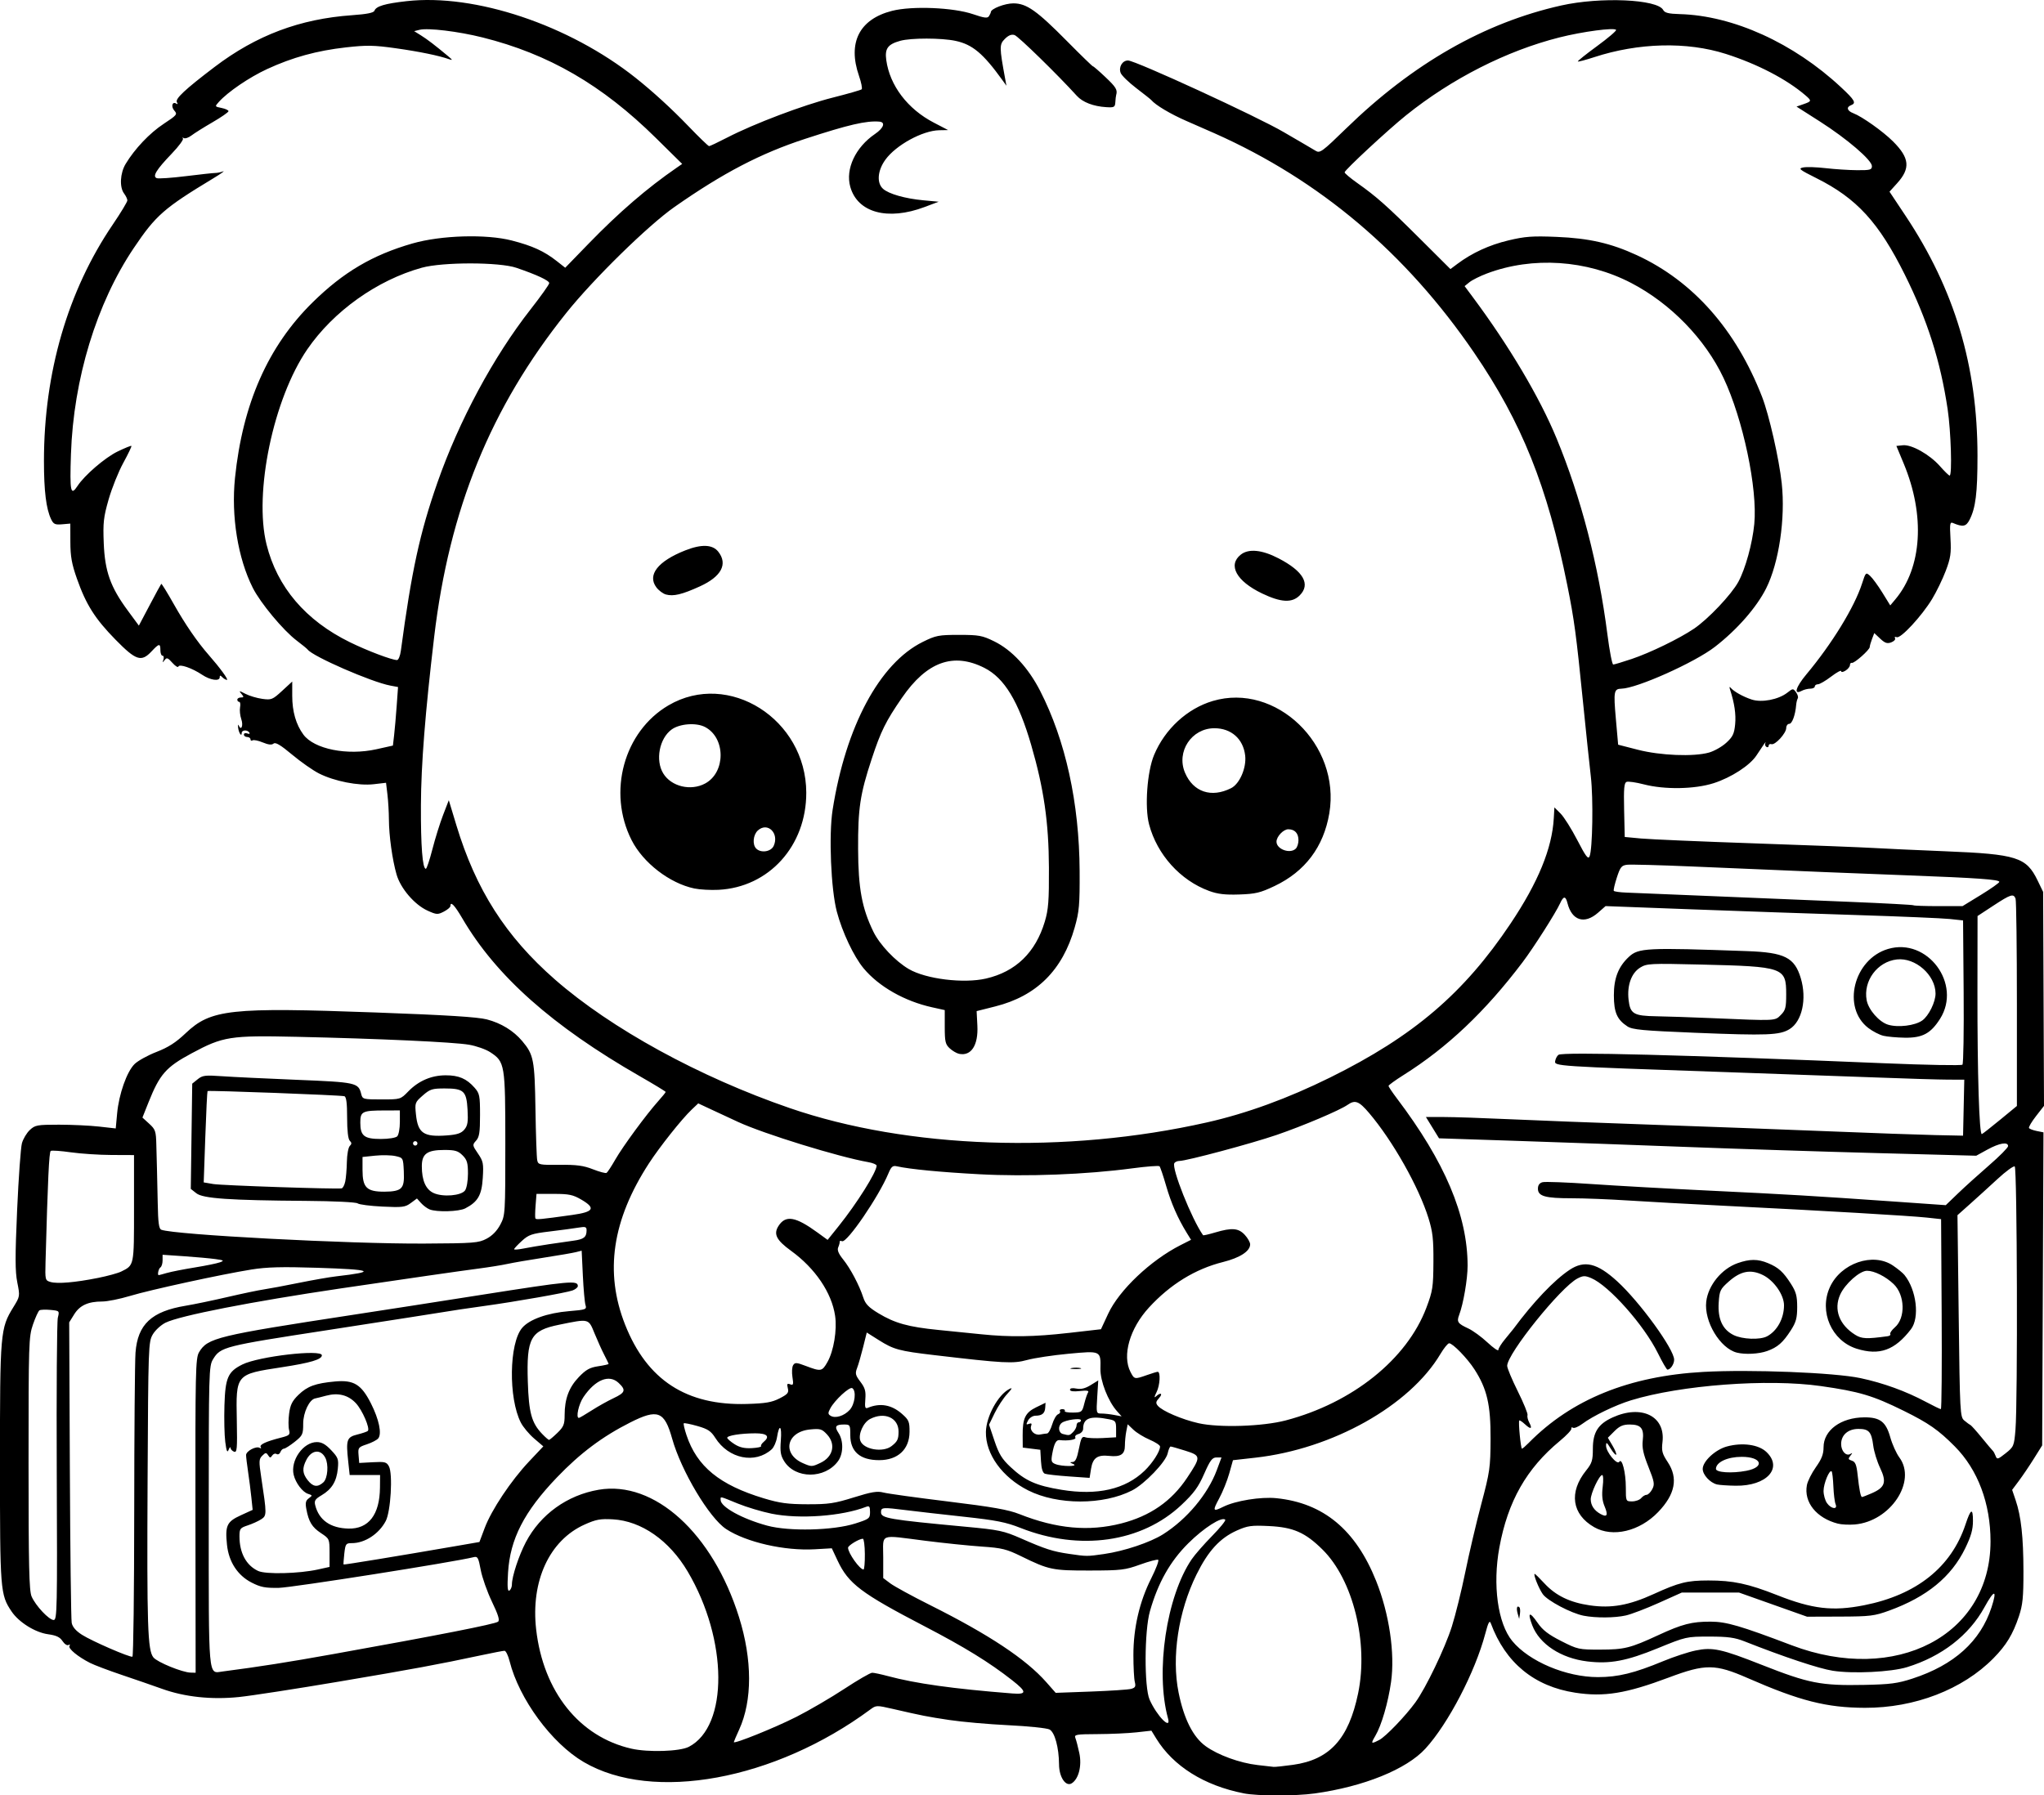 <?xml version="1.0" encoding="UTF-8" standalone="no"?>
<!-- Created with Inkscape (http://www.inkscape.org/) -->

<svg
   width="246.151mm"
   height="216.268mm"
   viewBox="0 0 246.151 216.268"
   version="1.1"
   id="svg1"
   xml:space="preserve"
   xmlns="http://www.w3.org/2000/svg"
   xmlns:svg="http://www.w3.org/2000/svg"><defs
     id="defs1" /><g
     id="layer1"
     transform="translate(69.97,-23.274)"><path
       style="fill:#000000"
       d="m 79.802,239.292 c -4.758,-0.933 -8.492,-3.275 -10.534,-6.606 l -0.577,-0.941 -1.796,0.2 c -0.988,0.11 -3.089,0.206 -4.669,0.213 -2.626,0.012 -2.857,0.053 -2.689,0.477 0.101,0.255 0.314,1.074 0.473,1.82 0.323,1.511 -0.077,3.101 -0.912,3.628 -0.717,0.452 -1.521,-0.733 -1.532,-2.26 -0.014,-2.046 -0.513,-3.883 -1.145,-4.222 -0.309,-0.165 -2.531,-0.396 -4.938,-0.513 -2.407,-0.117 -5.615,-0.4 -7.129,-0.629 -2.733,-0.414 -3.133,-0.492 -6.861,-1.349 -1.885,-0.433 -1.96,-0.431 -2.646,0.076 -11.526,8.521 -26.197,11.215 -34.519,6.338 -3.867,-2.266 -7.786,-7.598 -8.929,-12.15 -0.174,-0.691 -0.45,-1.255 -0.615,-1.253 -0.165,0.002 -1.43,0.245 -2.813,0.54 -5.249,1.12 -8.078,1.644 -17.143,3.176 -5.136,0.868 -10.543,1.702 -12.016,1.854 -3.308,0.339 -6.523,-0.002 -9.258,-0.984 -1.063,-0.382 -3.243,-1.135 -4.843,-1.674 -1.601,-0.539 -3.327,-1.192 -3.836,-1.45 -1.474,-0.748 -2.671,-1.74 -2.478,-2.053 0.104,-0.168 0.056,-0.213 -0.116,-0.107 -0.162,0.1 -0.484,-0.108 -0.718,-0.466 -0.318,-0.485 -0.755,-0.693 -1.741,-0.828 -1.56,-0.215 -3.526,-1.443 -4.402,-2.751 -1.358,-2.027 -1.394,-2.48 -1.394,-17.875 0,-15.757 0.04,-16.219 1.615,-18.775 0.798,-1.294 0.802,-1.319 0.472,-2.979 -0.265,-1.333 -0.269,-3.115 -0.019,-8.749 0.173,-3.891 0.433,-7.5 0.578,-8.021 0.145,-0.52 0.571,-1.234 0.947,-1.587 0.635,-0.597 0.882,-0.642 3.506,-0.642 1.553,0 3.728,0.102 4.833,0.226 l 2.01,0.226 0.168,-1.813 c 0.215,-2.319 1.161,-5.005 2.089,-5.933 0.398,-0.398 1.59,-1.059 2.647,-1.469 1.427,-0.553 2.333,-1.134 3.514,-2.256 3.041,-2.889 5.338,-3.139 22.917,-2.497 8.511,0.311 12.241,0.544 13.361,0.835 1.708,0.443 3.202,1.358 4.256,2.609 1.378,1.634 1.499,2.259 1.593,8.221 0.048,3.056 0.143,5.816 0.212,6.133 0.118,0.547 0.258,0.576 2.704,0.552 2.048,-0.02 2.874,0.091 4.009,0.538 0.787,0.309 1.523,0.505 1.637,0.435 0.114,-0.07 0.586,-0.79 1.049,-1.599 0.911,-1.593 3.747,-5.453 5.18,-7.051 0.49,-0.546 0.89,-1.042 0.89,-1.102 0,-0.06 -1.399,-0.912 -3.109,-1.892 C -3.464,146.859 -10.232,140.842 -14.291,133.903 c -0.942,-1.61 -1.439,-2.124 -1.439,-1.486 0,0.142 -0.357,0.442 -0.794,0.668 -0.734,0.38 -0.88,0.371 -1.957,-0.119 -1.571,-0.716 -3.249,-2.673 -3.733,-4.355 -0.511,-1.777 -0.913,-4.669 -0.922,-6.638 -0.004,-0.873 -0.084,-2.222 -0.177,-2.998 l -0.169,-1.41 -1.482,0.172 c -1.839,0.213 -4.744,-0.358 -6.594,-1.296 -0.738,-0.374 -2.197,-1.397 -3.243,-2.273 -1.378,-1.154 -1.991,-1.519 -2.226,-1.324 -0.224,0.186 -0.626,0.143 -1.299,-0.138 -0.536,-0.224 -1.088,-0.337 -1.227,-0.251 -0.139,0.086 -0.253,0.03 -0.253,-0.124 0,-0.154 -0.179,-0.28 -0.397,-0.28 -0.218,0 -0.397,-0.132 -0.397,-0.293 0,-0.161 0.185,-0.222 0.411,-0.135 0.235,0.09 0.342,0.046 0.249,-0.104 -0.225,-0.364 -0.924,-0.328 -0.924,0.047 0,0.522 -0.362,-0.021 -0.431,-0.646 -0.036,-0.324 -0.003,-0.439 0.074,-0.256 0.29,0.697 0.577,0.014 0.313,-0.744 -0.153,-0.438 -0.222,-1.091 -0.153,-1.449 0.069,-0.359 0.022,-0.652 -0.103,-0.652 -0.125,0 -0.228,-0.119 -0.228,-0.265 0,-0.146 0.193,-0.265 0.429,-0.265 0.369,0 0.379,-0.061 0.066,-0.438 -0.335,-0.404 -0.298,-0.404 0.492,0.004 0.47,0.243 1.38,0.514 2.022,0.602 1.098,0.15 1.238,0.093 2.386,-0.964 l 1.219,-1.124 v 1.72 c 0,1.892 0.453,3.463 1.345,4.671 1.293,1.749 5.274,2.548 8.794,1.765 l 1.985,-0.442 0.145,-1.244 c 0.08,-0.684 0.218,-2.271 0.309,-3.526 l 0.164,-2.282 -0.931,-0.175 c -2.27,-0.426 -9.326,-3.502 -9.95,-4.337 -0.077,-0.104 -0.677,-0.594 -1.331,-1.09 -1.617,-1.224 -4.354,-4.514 -5.278,-6.344 -1.795,-3.556 -2.618,-8.631 -2.145,-13.235 0.917,-8.94 3.983,-15.878 9.344,-21.15 3.705,-3.644 7.231,-5.724 12.033,-7.101 3.447,-0.988 8.868,-1.149 11.952,-0.356 2.493,0.642 3.904,1.287 5.414,2.475 l 1.025,0.807 2.811,-2.897 C 4.578,48.844 7.953,45.935 11.529,43.47 L 12.183,43.019 9.008,39.887 C 2.54,33.506 -3.896,29.775 -11.87,27.782 c -2.916,-0.728 -6.56,-1.169 -7.579,-0.916 l -0.646,0.16 0.817,0.509 c 0.765,0.477 1.721,1.209 3.284,2.515 0.536,0.448 0.561,0.517 0.132,0.364 -1.23,-0.439 -3.634,-0.933 -6.482,-1.332 -2.603,-0.365 -3.464,-0.38 -5.953,-0.101 -3.502,0.392 -6.458,1.204 -9.5,2.61 -2.154,0.995 -4.731,2.749 -5.819,3.962 -0.5,0.557 -0.498,0.561 0.331,0.727 0.458,0.092 0.834,0.266 0.834,0.387 0,0.121 -0.863,0.72 -1.918,1.332 -1.055,0.612 -2.2,1.33 -2.545,1.596 -0.345,0.266 -0.761,0.406 -0.926,0.312 -0.165,-0.094 -0.21,-0.073 -0.101,0.047 0.109,0.12 -0.497,0.943 -1.346,1.828 -1.869,1.949 -2.354,2.743 -1.803,2.954 0.209,0.08 1.791,-0.029 3.517,-0.243 1.726,-0.214 3.316,-0.386 3.535,-0.383 0.218,0.004 0.635,-0.081 0.926,-0.187 0.291,-0.107 -0.245,0.274 -1.191,0.846 -5.924,3.583 -6.901,4.439 -9.552,8.378 -4.489,6.67 -7.265,15.779 -7.57,24.84 -0.152,4.53 -0.037,5.087 0.791,3.824 0.848,-1.294 3.306,-3.409 4.817,-4.144 0.871,-0.423 1.624,-0.729 1.674,-0.679 0.05,0.05 -0.388,0.965 -0.973,2.033 -0.585,1.068 -1.381,3.05 -1.769,4.403 -0.618,2.16 -0.69,2.807 -0.59,5.292 0.138,3.396 0.808,5.276 2.885,8.094 l 1.344,1.824 1.306,-2.473 c 0.718,-1.36 1.344,-2.511 1.391,-2.558 0.047,-0.047 0.727,1.054 1.511,2.446 1.371,2.432 2.835,4.563 4.216,6.134 1.335,1.519 2.407,2.989 2.181,2.989 -0.129,0 -0.377,-0.143 -0.551,-0.318 -0.247,-0.247 -0.318,-0.247 -0.318,0 0,0.522 -1.136,0.361 -2.121,-0.301 -1.201,-0.806 -2.739,-1.337 -2.856,-0.985 -0.049,0.146 -0.375,-0.059 -0.726,-0.455 -0.546,-0.617 -0.679,-0.663 -0.932,-0.323 -0.25,0.337 -0.272,0.327 -0.145,-0.066 0.082,-0.255 0.034,-0.463 -0.107,-0.463 -0.141,0 -0.256,-0.298 -0.256,-0.661 0,-0.853 -0.156,-0.833 -1.058,0.132 -1.235,1.322 -1.872,1.117 -4.336,-1.395 -2.48,-2.529 -3.552,-4.223 -4.655,-7.349 -0.629,-1.785 -0.789,-2.68 -0.794,-4.439 l -0.005,-2.203 -0.989,0.085 c -0.85,0.073 -1.037,-0.014 -1.325,-0.615 -0.597,-1.246 -0.861,-3.395 -0.861,-7.017 0,-10.64 2.87,-20.501 8.29,-28.479 0.97,-1.428 1.76,-2.738 1.755,-2.91 -0.005,-0.173 -0.183,-0.545 -0.397,-0.828 -0.569,-0.752 -0.48,-2.446 0.186,-3.556 1.094,-1.823 2.902,-3.728 4.594,-4.839 1.578,-1.038 1.669,-1.149 1.282,-1.577 -0.44,-0.487 -0.265,-1.156 0.224,-0.854 0.182,0.113 0.21,0.053 0.076,-0.164 -0.247,-0.4 0.959,-1.531 4.524,-4.24 5.038,-3.828 10.281,-5.803 16.587,-6.246 1.776,-0.125 2.581,-0.287 2.678,-0.541 0.209,-0.544 1.249,-0.853 3.865,-1.149 8.249,-0.934 19.578,2.864 27.614,9.258 2.068,1.645 4.34,3.726 6.319,5.786 1.278,1.33 2.405,2.419 2.504,2.419 0.099,0 1.077,-0.463 2.174,-1.03 3.244,-1.676 9.164,-3.918 12.709,-4.814 1.819,-0.46 3.389,-0.91 3.489,-1.002 0.1,-0.091 -0.045,-0.821 -0.322,-1.621 -1.387,-4.005 0.045,-6.823 3.977,-7.828 2.407,-0.615 7.394,-0.41 9.764,0.402 1.362,0.467 1.737,0.512 1.914,0.233 0.121,-0.191 0.222,-0.411 0.224,-0.489 0.011,-0.401 1.687,-1.049 2.711,-1.049 1.594,0 2.819,0.865 6.508,4.598 1.649,1.668 3.035,3.013 3.079,2.988 0.045,-0.025 0.72,0.559 1.5,1.296 1.286,1.217 1.479,1.54 1.293,2.164 -0.033,0.109 -0.077,0.496 -0.099,0.86 -0.036,0.599 -0.139,0.655 -1.088,0.597 -1.557,-0.095 -2.843,-0.59 -3.546,-1.364 -2.361,-2.599 -7.054,-7.179 -7.499,-7.321 -0.373,-0.118 -0.734,0.025 -1.174,0.465 -0.669,0.669 -0.666,0.978 0.047,4.844 l 0.146,0.794 -0.474,-0.658 c -2.332,-3.235 -3.61,-4.307 -5.656,-4.746 -1.681,-0.361 -5.364,-0.365 -6.649,-0.008 -1.509,0.419 -1.883,0.93 -1.693,2.317 0.421,3.072 2.567,5.898 5.725,7.54 l 1.726,0.898 -1.065,0.019 c -2.012,0.036 -5.215,1.786 -6.49,3.547 -0.947,1.307 -1.07,2.798 -0.288,3.505 0.685,0.62 2.663,1.184 4.871,1.389 l 1.831,0.17 -1.685,0.635 c -4.448,1.677 -8.086,0.689 -8.96,-2.433 -0.601,-2.147 0.625,-4.763 2.985,-6.367 1.041,-0.708 1.29,-1.416 0.519,-1.482 -1.557,-0.134 -3.708,0.364 -8.93,2.07 -5.371,1.754 -9.886,4.108 -15.743,8.208 -3.181,2.227 -9.755,8.668 -13.043,12.781 -9.09,11.368 -14.071,23.592 -15.9,39.026 -1.078,9.098 -1.572,15.364 -1.593,20.241 -0.022,4.929 0.19,7.673 0.593,7.673 0.102,0 0.457,-1.058 0.789,-2.352 0.331,-1.294 0.912,-3.152 1.289,-4.13 l 0.687,-1.778 0.909,3.005 c 2.354,7.778 5.95,13.408 11.875,18.593 6.767,5.922 17.384,11.738 28.267,15.485 14.24,4.903 33.249,5.559 50.224,1.733 4.792,-1.08 9.762,-2.892 14.881,-5.425 10.04,-4.969 16.085,-10.129 21.708,-18.531 3.325,-4.969 5,-9.052 5.206,-12.692 l 0.074,-1.302 0.744,0.741 c 0.409,0.408 1.314,1.846 2.012,3.195 1.014,1.963 1.31,2.356 1.478,1.963 0.363,-0.847 0.461,-6.993 0.153,-9.619 -0.162,-1.382 -0.587,-5.431 -0.945,-8.996 -0.812,-8.098 -1.054,-9.895 -1.884,-14.023 C 116.38,81.86 113.302,74.177 107.547,65.754 99.351,53.757 88.99,44.991 76.345,39.355 75.69,39.063 74.142,38.384 72.905,37.845 c -1.91,-0.831 -3.726,-1.913 -4.233,-2.522 -0.073,-0.087 -0.885,-0.732 -1.806,-1.434 -0.92,-0.701 -1.767,-1.528 -1.881,-1.836 -0.262,-0.707 0.205,-1.494 0.887,-1.494 0.882,0 15.63,6.788 18.769,8.639 0.894,0.527 1.997,1.169 2.45,1.427 0.453,0.257 1.072,0.624 1.377,0.813 0.512,0.32 0.784,0.121 3.674,-2.693 8.021,-7.809 16.643,-12.739 25.9,-14.811 4.723,-1.057 11.585,-0.756 12.278,0.538 0.187,0.349 0.645,0.464 2.001,0.501 6.42,0.177 13.692,3.476 19.409,8.806 1.679,1.565 1.874,1.913 1.213,2.167 -0.603,0.232 -0.475,0.681 0.276,0.967 1.054,0.401 3.584,2.198 4.785,3.399 1.993,1.993 2.114,3.237 0.49,5.035 l -0.918,1.016 1.936,2.91 c 5.895,8.864 8.657,18.079 8.66,28.893 0.001,4.509 -0.223,6.304 -0.968,7.744 -0.412,0.796 -0.796,0.867 -1.98,0.365 -0.368,-0.156 -0.406,0.076 -0.304,1.884 0.099,1.756 0.014,2.332 -0.572,3.88 -0.378,1 -1.118,2.525 -1.643,3.39 -1.249,2.056 -3.775,4.784 -4.258,4.598 -0.205,-0.079 -0.298,-0.025 -0.207,0.122 0.09,0.145 -0.113,0.369 -0.449,0.498 -0.488,0.187 -0.759,0.097 -1.331,-0.44 l -0.719,-0.675 -0.274,0.72 c -0.15,0.396 -0.274,0.828 -0.274,0.961 0,0.334 -1.865,1.989 -2.15,1.907 -0.127,-0.036 -0.231,0.084 -0.231,0.267 0,0.183 -0.238,0.482 -0.529,0.664 -0.31,0.194 -0.529,0.221 -0.529,0.065 0,-0.146 -0.545,0.151 -1.211,0.659 -0.666,0.508 -1.38,0.924 -1.587,0.924 -0.207,0 -0.377,0.119 -0.377,0.265 0,0.146 -0.246,0.265 -0.547,0.265 -0.301,0 -0.765,0.117 -1.032,0.26 -1.009,0.54 -0.728,-0.439 0.572,-1.993 3.074,-3.676 5.779,-8.087 6.692,-10.918 0.444,-1.376 0.465,-1.396 0.977,-0.933 0.288,0.26 0.951,1.167 1.474,2.014 l 0.951,1.541 0.621,-0.741 c 3.21,-3.828 3.596,-10.099 1.004,-16.333 l -0.888,-2.135 0.775,-0.083 c 1.059,-0.113 3.236,1.114 4.475,2.521 0.549,0.623 1.072,1.133 1.163,1.133 0.32,0 0.16,-5.328 -0.24,-8.005 -0.869,-5.807 -2.434,-10.724 -5.161,-16.204 -3.129,-6.289 -5.786,-9.19 -10.634,-11.614 -2.069,-1.034 -2.235,-1.169 -1.587,-1.297 0.397,-0.078 1.615,-0.039 2.707,0.089 1.091,0.127 2.788,0.237 3.77,0.243 1.582,0.01 1.786,-0.046 1.786,-0.491 0,-0.719 -3.002,-3.292 -6.281,-5.384 l -2.799,-1.785 0.836,-0.291 c 0.996,-0.347 1.009,-0.403 0.24,-1.063 -2.259,-1.942 -5.787,-3.778 -9.591,-4.992 -4.687,-1.495 -10.506,-1.352 -15.841,0.39 -1.038,0.339 -1.929,0.575 -1.98,0.524 -0.051,-0.051 0.99,-0.885 2.315,-1.853 1.325,-0.969 2.356,-1.847 2.291,-1.952 -0.192,-0.31 -4.033,0.2 -6.829,0.907 -6.361,1.608 -12.953,4.956 -18.454,9.374 -2.177,1.748 -7.408,6.604 -7.408,6.876 0,0.113 0.685,0.69 1.521,1.282 2.342,1.657 3.602,2.777 7.563,6.724 l 3.66,3.647 0.838,-0.628 c 1.758,-1.317 3.841,-2.277 6.134,-2.824 2.026,-0.484 2.885,-0.547 5.817,-0.426 3.905,0.161 6.537,0.761 9.657,2.202 6.773,3.128 11.94,8.975 15.084,17.069 0.845,2.176 2.049,7.47 2.367,10.411 0.458,4.23 -0.338,9.589 -1.88,12.661 -1.153,2.296 -3.505,4.979 -6.179,7.047 -2.436,1.884 -9.385,4.993 -11.245,5.031 -0.905,0.018 -0.963,0.327 -0.677,3.572 l 0.28,3.175 2.381,0.612 c 2.714,0.697 6.704,0.855 8.554,0.338 0.63,-0.176 1.568,-0.707 2.085,-1.18 0.785,-0.719 0.96,-1.084 1.07,-2.227 0.116,-1.202 -0.083,-2.553 -0.616,-4.189 -0.094,-0.287 -0.068,-0.383 0.061,-0.226 0.379,0.459 1.498,1.089 2.549,1.433 1.212,0.397 3.234,0.005 4.301,-0.834 0.659,-0.518 0.69,-0.519 1.038,-0.043 0.197,0.27 0.292,0.599 0.21,0.732 -0.082,0.132 -0.169,0.491 -0.195,0.797 -0.1,1.216 -0.488,2.276 -0.833,2.276 -0.2,0 -0.364,0.226 -0.364,0.501 0,0.631 -1.343,2.095 -1.786,1.947 -0.182,-0.061 -0.331,0.025 -0.331,0.192 0,0.166 -0.121,0.227 -0.269,0.136 -0.148,-0.091 -0.203,-0.307 -0.122,-0.479 0.157,-0.335 -0.21,0.179 -1.071,1.501 -0.787,1.207 -3.029,2.663 -5.151,3.346 -2.289,0.736 -5.911,0.797 -8.434,0.142 -0.928,-0.241 -1.854,-0.374 -2.059,-0.295 -0.298,0.114 -0.357,0.792 -0.298,3.389 l 0.074,3.246 1.984,0.186 c 1.091,0.102 7.283,0.367 13.758,0.589 6.476,0.222 12.846,0.468 14.155,0.548 1.31,0.079 5.245,0.26 8.745,0.402 8.567,0.347 9.72,0.712 11.074,3.507 l 0.67,1.383 0.053,12.887 0.053,12.887 -0.964,1.238 c -0.53,0.681 -0.91,1.326 -0.844,1.433 0.066,0.107 0.485,0.268 0.931,0.357 l 0.811,0.162 -0.078,18.856 -0.078,18.856 -0.994,1.587 c -0.546,0.873 -1.36,2.078 -1.808,2.677 l -0.815,1.09 0.423,1.247 c 0.658,1.939 0.933,4.444 0.939,8.554 0.004,3.129 -0.089,4.062 -0.544,5.424 -0.726,2.175 -1.522,3.488 -3.069,5.058 -3.709,3.766 -9.482,5.991 -15.487,5.971 -4.611,-0.016 -7.822,-0.831 -14.1,-3.579 -3.93,-1.72 -5.094,-1.728 -9.525,-0.065 -5.128,1.924 -7.779,2.355 -11.245,1.824 -4.949,-0.757 -8.411,-3.602 -10.173,-8.358 -0.151,-0.406 -0.305,-0.116 -0.667,1.251 -1.219,4.608 -4.462,10.837 -7.204,13.838 -2.282,2.497 -7.43,4.582 -13.338,5.404 -2.332,0.324 -6.873,0.319 -8.552,-0.011 z m 5.938,-3.433 c 4.421,-0.615 6.704,-3.122 7.843,-8.613 1.267,-6.112 -0.605,-13.677 -4.285,-17.315 -2.091,-2.068 -3.522,-2.694 -6.472,-2.835 -2.101,-0.1 -2.552,-0.038 -3.836,0.534 -2.044,0.911 -3.461,2.454 -4.869,5.306 -2.187,4.428 -3.023,9.934 -2.159,14.215 0.641,3.175 1.741,5.357 3.252,6.454 1.486,1.078 4.112,2.034 6.266,2.28 0.886,0.101 1.751,0.2 1.922,0.22 0.171,0.02 1.223,-0.091 2.338,-0.246 z m -72.755,-2.17 c 4.785,-2.488 4.72,-12.885 -0.132,-21.102 -2.22,-3.76 -5.58,-6.106 -9.023,-6.3 -1.5,-0.085 -2.025,0.012 -3.399,0.629 -4.235,1.901 -6.498,6.801 -5.834,12.63 0.855,7.493 5.201,12.937 11.468,14.365 2.031,0.463 5.839,0.341 6.921,-0.222 z m 12.914,-3.589 c 1.578,-0.802 4.195,-2.33 5.817,-3.397 1.622,-1.066 3.129,-1.938 3.349,-1.936 0.22,0.002 1.055,0.179 1.856,0.394 3.394,0.911 7.854,1.535 15.015,2.101 1.778,0.141 1.775,-0.188 -0.015,-1.591 -2.759,-2.163 -5.714,-3.983 -10.563,-6.507 -7.65,-3.982 -9.15,-5.116 -10.464,-7.912 l -0.693,-1.476 -2.047,0.118 c -3.633,0.21 -8.244,-0.841 -10.673,-2.432 -2.031,-1.331 -5.416,-7 -6.508,-10.899 -0.925,-3.302 -1.735,-3.615 -5.043,-1.945 -3.36,1.696 -6.042,3.707 -8.838,6.627 -3.941,4.116 -5.636,7.417 -5.88,11.453 -0.105,1.734 -0.063,2.305 0.161,2.167 0.167,-0.103 0.304,-0.43 0.304,-0.727 0,-0.964 0.834,-3.494 1.683,-5.108 1.76,-3.343 4.974,-5.656 8.762,-6.305 6.708,-1.149 13.74,5.235 16.906,15.347 1.606,5.131 1.614,10.038 0.02,13.535 -0.356,0.782 -0.648,1.464 -0.648,1.516 0,0.264 4.982,-1.747 7.498,-3.026 z m 70.236,2.761 c 0.765,-0.396 3.16,-2.89 4.35,-4.531 1.257,-1.733 3.552,-6.51 4.382,-9.123 0.439,-1.382 1.167,-4.327 1.618,-6.544 0.451,-2.217 1.318,-5.907 1.926,-8.202 1.039,-3.919 1.107,-4.397 1.122,-7.876 0.018,-4.098 -0.425,-6.008 -1.94,-8.363 -0.853,-1.326 -2.622,-3.149 -3.049,-3.141 -0.158,0.003 -0.628,0.581 -1.046,1.284 -3.7,6.235 -13.002,11.452 -22.282,12.496 l -2.705,0.304 -0.447,1.594 c -0.246,0.877 -0.792,2.231 -1.213,3.009 -0.823,1.522 -0.767,1.636 0.493,1.008 1.463,-0.73 4.526,-1.225 6.398,-1.034 5.662,0.578 9.542,3.798 12.011,9.969 1.579,3.948 2.283,8.719 1.795,12.173 -0.352,2.493 -1.15,5.226 -1.893,6.486 -0.571,0.968 -0.528,1.012 0.48,0.49 z m -25.449,-2.607 c -1.54,-5.605 -0.188,-14.677 2.854,-19.153 0.376,-0.553 1.477,-1.813 2.448,-2.801 0.97,-0.988 1.687,-1.873 1.592,-1.968 -0.406,-0.406 -2.576,0.979 -4.447,2.838 -2.191,2.178 -3.639,4.741 -4.622,8.185 -0.673,2.355 -0.698,9.159 -0.04,10.649 0.871,1.972 2.63,3.758 2.216,2.249 z m -4.443,-3.543 c 0.505,-0.137 0.585,-0.288 0.446,-0.841 -0.093,-0.371 -0.169,-1.829 -0.169,-3.24 0,-3.265 0.733,-6.421 2.141,-9.222 0.584,-1.161 0.964,-2.171 0.844,-2.245 -0.119,-0.074 -1.1,0.185 -2.179,0.575 -1.806,0.653 -2.288,0.71 -6.063,0.716 -4.487,0.007 -4.913,-0.081 -8.237,-1.709 -1.787,-0.876 -2.334,-1.011 -4.763,-1.176 -1.509,-0.103 -4.564,-0.417 -6.788,-0.698 -5.686,-0.719 -5.083,-0.954 -5.083,1.989 v 2.5 l 0.86,0.647 c 0.473,0.356 2.646,1.542 4.829,2.635 7.076,3.544 11.504,6.485 13.956,9.268 l 1.126,1.278 4.233,-0.155 c 2.328,-0.085 4.51,-0.23 4.848,-0.322 z m 94.106,-1.244 c 5.012,-1.634 8.172,-4.483 9.51,-8.576 0.716,-2.188 0.347,-2.194 -0.849,-0.015 -1.858,3.386 -5.15,5.934 -9.323,7.217 -1.919,0.59 -6.512,0.813 -8.936,0.435 -1.679,-0.262 -5.863,-1.655 -10.643,-3.542 -1.167,-0.461 -2.005,-0.575 -4.233,-0.575 -2.746,-8e-5 -2.817,0.016 -6.195,1.398 -3.783,1.548 -5.774,1.922 -8.496,1.594 -3.171,-0.382 -5.765,-2.084 -6.631,-4.35 -0.607,-1.591 -0.334,-1.722 0.64,-0.306 0.607,0.882 1.295,1.414 2.845,2.201 1.982,1.006 2.128,1.038 4.715,1.032 2.905,-0.006 3.608,-0.181 6.98,-1.743 2.88,-1.333 4.036,-1.632 6.303,-1.625 1.89,0.005 3.566,0.494 9.76,2.845 12.544,4.762 23.945,-1.197 23.945,-12.515 0,-4.572 -1.526,-8.634 -4.294,-11.428 -1.97,-1.988 -3.162,-2.82 -6.184,-4.311 -3.692,-1.823 -5.326,-2.31 -9.955,-2.968 -6.394,-0.909 -16.877,-0.122 -22.868,1.717 -1.886,0.579 -4.605,1.893 -5.847,2.825 -0.474,0.356 -0.983,0.572 -1.131,0.48 -0.148,-0.092 -0.237,-0.044 -0.197,0.107 0.04,0.15 -0.582,0.815 -1.383,1.476 -4.023,3.324 -6.267,7.275 -7.288,12.831 -0.832,4.525 -0.194,9.157 1.553,11.276 2.031,2.464 6.496,4.346 10.314,4.346 2.428,0 4.382,-0.479 7.879,-1.929 1.249,-0.518 2.998,-1.092 3.885,-1.276 2.044,-0.422 3.101,-0.193 7.956,1.723 5.673,2.239 7.123,2.523 12.346,2.42 3.147,-0.062 4.023,-0.177 5.821,-0.763 z m -47.554,-7.836 c -0.183,-0.651 -0.073,-1.028 0.215,-0.74 0.085,0.085 0.112,0.432 0.061,0.772 l -0.093,0.618 z m 7.949,0.267 c -1.506,-0.293 -4.372,-1.809 -4.927,-2.605 -0.498,-0.715 -1.181,-2.436 -0.968,-2.436 0.062,0 0.584,0.511 1.159,1.135 1.366,1.482 3.078,2.312 5.487,2.659 2.59,0.373 4.693,-3.7e-4 7.684,-1.365 3.05,-1.391 4.019,-1.632 6.581,-1.634 2.967,-0.002 4.797,0.388 8.281,1.764 4.26,1.683 6.693,1.966 10.471,1.221 6.319,-1.246 10.51,-4.589 12.219,-9.744 0.629,-1.899 0.894,-2.024 0.894,-0.423 0,1.057 -0.227,1.857 -0.942,3.324 -1.673,3.432 -4.61,5.836 -9.146,7.486 -1.781,0.648 -2.293,0.711 -5.919,0.723 l -3.969,0.013 -4.101,-1.455 -4.101,-1.455 h -3.44 -3.44 l -2.778,1.247 c -1.528,0.686 -3.314,1.368 -3.969,1.515 -1.34,0.301 -3.614,0.314 -5.077,0.03 z m 1.265,-10.668 c -2.69,-1.538 -3.071,-4.211 -0.972,-6.822 0.71,-0.884 0.815,-1.221 0.815,-2.628 0,-1.972 0.629,-2.97 2.373,-3.765 3.48,-1.586 6.381,-0.161 6.012,2.954 -0.128,1.077 -0.041,1.409 0.627,2.417 1.283,1.934 0.91,3.883 -1.153,6.028 -2.237,2.325 -5.477,3.089 -7.702,1.817 z m 1.258,-2.498 c -0.289,-0.691 -0.355,-1.374 -0.23,-2.375 0.098,-0.781 0.07,-1.406 -0.061,-1.406 -0.352,0 -1.39,2.21 -1.38,2.939 0.01,0.724 0.42,1.336 1.177,1.754 0.792,0.438 0.943,0.16 0.495,-0.913 z m 4.406,-1.003 c 0.181,-0.218 0.473,-0.397 0.649,-0.397 0.176,0 0.48,-0.299 0.676,-0.665 0.318,-0.594 0.269,-0.884 -0.458,-2.712 -0.622,-1.564 -0.782,-2.313 -0.68,-3.176 0.172,-1.444 -0.212,-1.913 -1.562,-1.913 -0.811,0 -1.226,0.179 -1.844,0.797 l -0.797,0.797 0.564,0.956 c 0.31,0.526 0.506,1.014 0.435,1.085 -0.071,0.071 -0.373,-0.272 -0.671,-0.761 -0.461,-0.756 -0.543,-0.803 -0.543,-0.315 -0.001,0.746 1.327,2.359 1.591,1.932 0.325,-0.525 0.789,1.293 0.789,3.089 0,1.675 0.003,1.68 0.761,1.68 0.419,0 0.91,-0.179 1.091,-0.397 z m 23.68,3.076 c -2.58,-0.67 -4.113,-2.579 -3.726,-4.64 0.09,-0.478 0.578,-1.452 1.085,-2.165 0.698,-0.982 0.922,-1.564 0.922,-2.401 0,-2.046 2.099,-3.583 4.913,-3.596 1.896,-0.009 2.598,0.532 3.124,2.407 0.235,0.839 0.726,1.929 1.091,2.423 2.127,2.883 -1.083,7.709 -5.371,8.073 -0.683,0.058 -1.6,0.013 -2.036,-0.101 z m -0.272,-2.348 c -0.108,-0.255 -0.227,-1.214 -0.265,-2.133 -0.038,-0.918 -0.132,-1.733 -0.21,-1.811 -0.26,-0.26 -0.974,1.461 -0.974,2.35 0,0.484 0.185,1.145 0.412,1.468 0.503,0.718 1.329,0.818 1.036,0.125 z m 4.356,-1.313 c 1.605,-0.695 1.82,-1.342 1.011,-3.039 -0.368,-0.771 -0.742,-1.986 -0.832,-2.699 -0.209,-1.66 -0.52,-2.011 -1.782,-2.011 -1.246,0 -2.084,0.732 -2.084,1.82 0,0.861 0.599,1.504 1.113,1.195 0.277,-0.167 0.277,-0.125 -0.002,0.22 -0.292,0.361 -0.265,0.451 0.181,0.592 0.414,0.132 0.56,0.486 0.689,1.676 0.2,1.843 0.37,2.7 0.536,2.7 0.069,0 0.596,-0.204 1.171,-0.453 z m -18.637,-1.059 c -0.833,-0.202 -1.72,-1.164 -1.72,-1.868 0,-0.92 1.524,-2.332 2.924,-2.709 1.865,-0.502 3.817,-0.227 4.754,0.671 2.019,1.934 0.027,4.113 -3.71,4.059 -0.946,-0.014 -1.958,-0.083 -2.249,-0.153 z m 3.538,-1.645 c 2.273,-0.439 1.863,-1.681 -0.555,-1.681 -1.717,0 -3.093,0.639 -3.111,1.445 -0.01,0.446 1.933,0.571 3.666,0.236 z m -186.772,5.409 c -0.021,-17.452 0.012,-18.974 0.433,-19.687 1.021,-1.729 2.153,-2.004 18.628,-4.524 4.486,-0.686 8.797,-1.357 15.214,-2.366 10.929,-1.719 11.774,-1.796 11.774,-1.077 0,0.154 -0.285,0.388 -0.634,0.52 -0.704,0.268 -6.922,1.362 -10.611,1.868 -1.31,0.179 -2.619,0.367 -2.91,0.417 -0.82,0.141 -10.277,1.617 -16.007,2.499 -12.499,1.923 -12.858,2.014 -13.769,3.508 -0.499,0.818 -0.517,1.461 -0.517,18.886 -0.001,19.94 -0.088,18.952 1.655,18.725 4.508,-0.588 7.848,-1.114 13.396,-2.11 12.624,-2.265 19.404,-3.598 19.787,-3.889 0.228,-0.173 0.032,-0.819 -0.733,-2.412 -0.574,-1.196 -1.183,-2.923 -1.353,-3.837 -0.275,-1.48 -0.369,-1.646 -0.855,-1.525 -2.368,0.591 -21.871,3.666 -23.438,3.695 -1.661,0.031 -2.208,-0.075 -3.305,-0.639 -1.685,-0.866 -2.745,-2.499 -2.957,-4.555 -0.238,-2.302 -0.017,-2.777 1.647,-3.538 l 1.445,-0.662 -0.157,-1.502 c -0.086,-0.826 -0.264,-2.216 -0.395,-3.089 -0.131,-0.873 -0.239,-1.777 -0.24,-2.008 -0.002,-0.485 1.221,-1.127 1.646,-0.865 0.159,0.098 0.21,0.054 0.116,-0.098 -0.184,-0.297 0.616,-0.671 2.428,-1.134 1.043,-0.267 1.134,-0.354 0.984,-0.949 -0.09,-0.36 -0.086,-1.247 0.01,-1.971 0.138,-1.039 0.375,-1.511 1.13,-2.244 1.062,-1.031 2.047,-1.391 4.4,-1.605 2.253,-0.205 3.162,0.35 4.32,2.636 0.979,1.934 1.339,3.667 0.878,4.223 -0.162,0.196 -0.779,0.515 -1.371,0.711 -1.017,0.336 -1.071,0.406 -0.996,1.3 l 0.079,0.945 1.632,-0.089 c 1.464,-0.08 1.664,-0.029 1.948,0.5 0.483,0.903 0.217,5.444 -0.386,6.585 -0.823,1.558 -2.514,2.662 -4.077,2.662 -0.72,0 -0.777,0.079 -0.911,1.257 -0.078,0.691 -0.117,1.283 -0.087,1.315 0.051,0.053 6.612,-1.024 13.617,-2.235 l 2.741,-0.474 0.637,-1.694 c 0.821,-2.184 3.171,-5.706 5.344,-8.01 l 1.713,-1.816 -1.106,-0.947 c -0.609,-0.521 -1.33,-1.385 -1.602,-1.919 -1.504,-2.948 -1.416,-9.535 0.152,-11.399 0.865,-1.028 3.042,-1.806 5.666,-2.024 2.024,-0.169 2.136,-0.21 1.97,-0.735 -0.097,-0.306 -0.24,-1.904 -0.319,-3.552 l -0.143,-2.997 -0.694,0.176 c -0.381,0.097 -2.123,0.397 -3.871,0.666 -1.747,0.269 -3.712,0.608 -4.366,0.752 -0.654,0.144 -2.201,0.394 -3.438,0.555 -2.133,0.277 -8.8,1.238 -16.669,2.401 -10.723,1.586 -19.341,3.272 -21.069,4.122 -0.555,0.273 -1.251,0.913 -1.546,1.422 -0.521,0.899 -0.539,1.411 -0.62,17.462 -0.09,17.752 0.003,20.582 0.703,21.442 0.469,0.576 3.48,1.805 4.481,1.828 l 0.602,0.014 z m 3.591,-8.886 c -0.105,-0.811 -0.149,-2.797 -0.099,-4.413 0.103,-3.33 0.42,-4.051 2.161,-4.917 1.969,-0.979 9.572,-1.857 9.572,-1.105 0,0.5 -1.365,0.908 -4.8,1.434 -5.602,0.859 -5.551,0.799 -5.444,6.414 0.066,3.433 0.025,3.9 -0.331,3.764 -0.223,-0.086 -0.414,-0.292 -0.424,-0.458 -0.01,-0.166 -0.114,-0.064 -0.231,0.227 -0.162,0.402 -0.259,0.175 -0.403,-0.945 z m -10.964,8.483 c 0.005,-9.53 0.075,-18.188 0.155,-19.24 0.26,-3.408 1.928,-4.968 6.038,-5.648 1.019,-0.169 3.281,-0.639 5.027,-1.046 1.746,-0.407 3.711,-0.818 4.366,-0.915 0.655,-0.096 2.56,-0.453 4.233,-0.793 1.673,-0.34 3.698,-0.693 4.498,-0.785 4.982,-0.575 4.434,-0.82 -2.306,-1.033 -4.217,-0.134 -6.055,-0.085 -7.881,0.208 -3.657,0.588 -12.176,2.441 -14.648,3.187 -1.217,0.367 -2.717,0.668 -3.334,0.668 -1.696,0 -2.701,0.46 -3.376,1.545 l -0.602,0.969 0.079,17.727 c 0.044,9.75 0.144,18.06 0.222,18.466 0.096,0.495 0.506,0.971 1.244,1.441 1.196,0.763 5.735,2.735 6.07,2.637 0.114,-0.033 0.21,-7.858 0.215,-17.388 z m -9.329,-4.826 c -0.042,-9.786 0.017,-18.167 0.131,-18.624 0.204,-0.82 0.192,-0.832 -0.879,-0.934 -0.597,-0.057 -1.197,-0.034 -1.334,0.05 -0.137,0.085 -0.488,0.851 -0.782,1.703 -0.51,1.483 -0.533,2.201 -0.533,16.73 0,12.351 0.068,15.339 0.367,16.032 0.479,1.112 2.097,2.836 2.662,2.836 0.411,0 0.438,-1.296 0.368,-17.793 z m 31.463,11.706 1.389,-0.307 v -1.694 c 0,-1.673 -0.013,-1.703 -1.02,-2.369 -1.093,-0.723 -1.487,-1.366 -1.773,-2.894 -0.143,-0.762 -0.081,-1.036 0.298,-1.313 0.454,-0.332 0.449,-0.359 -0.093,-0.531 -0.664,-0.211 -1.495,-1.308 -1.73,-2.283 -0.419,-1.737 1.143,-3.953 2.787,-3.953 0.589,0 1.058,0.265 1.728,0.976 0.841,0.892 0.91,1.084 0.799,2.234 -0.146,1.523 -0.727,2.471 -1.96,3.198 -0.772,0.456 -0.899,0.654 -0.762,1.198 0.45,1.792 1.831,2.761 4.007,2.813 2.427,0.057 3.76,-1.677 3.791,-4.928 l 0.014,-1.521 h -1.831 -1.831 l -0.179,-1.668 c -0.278,-2.595 -0.174,-2.895 1.11,-3.216 0.608,-0.152 1.174,-0.345 1.256,-0.43 0.292,-0.299 -0.659,-2.505 -1.441,-3.341 -0.928,-0.992 -2.131,-1.294 -3.59,-0.901 -0.569,0.153 -1.153,0.299 -1.299,0.324 -0.705,0.122 -1.455,1.691 -1.455,3.041 0,1.289 -0.069,1.436 -1.03,2.198 -0.567,0.449 -1.149,0.816 -1.295,0.816 -0.145,0 -0.336,0.186 -0.423,0.414 -0.087,0.228 -0.292,0.331 -0.455,0.231 -0.163,-0.101 -0.402,-0.019 -0.531,0.182 -0.197,0.306 -0.276,0.301 -0.49,-0.032 -0.224,-0.348 -0.31,-0.342 -0.705,0.053 -0.407,0.407 -0.418,0.659 -0.118,2.646 0.673,4.454 0.673,4.568 -0.018,5.017 -0.343,0.223 -1.071,0.552 -1.616,0.731 -0.914,0.3 -0.992,0.404 -0.992,1.324 0,1.995 0.81,3.495 2.249,4.165 0.917,0.426 4.92,0.327 7.21,-0.179 z m 65.854,-1.85 c -0.009,-1.019 -0.117,-1.852 -0.24,-1.852 -0.443,0 -1.784,0.814 -1.784,1.083 0,0.639 1.407,2.622 1.86,2.622 0.099,0 0.173,-0.833 0.163,-1.852 z m 28.801,-0.01 c 2.422,-0.345 5.566,-1.398 7.123,-2.385 2.868,-1.819 5.382,-4.825 6.46,-7.725 l 0.565,-1.521 h -0.61 c -0.505,0 -0.76,0.341 -1.48,1.979 -0.7,1.592 -1.234,2.322 -2.731,3.735 -4.796,4.524 -12.253,5.592 -19.381,2.774 -1.753,-0.693 -2.923,-0.924 -6.806,-1.346 -2.579,-0.28 -5.672,-0.632 -6.872,-0.783 -2.978,-0.373 -3.122,-0.362 -3.122,0.25 0,0.71 0.96,0.874 10.137,1.731 4.113,0.384 4.622,0.492 6.747,1.423 2.923,1.281 3.808,1.566 5.751,1.849 2.169,0.316 2.141,0.316 4.221,0.02 z m -29.964,-3.674 c 1.693,-0.541 1.786,-0.613 1.786,-1.382 0,-0.665 -0.084,-0.779 -0.463,-0.632 -2.928,1.135 -8.044,1.508 -11.389,0.83 -1.177,-0.239 -3.01,-0.788 -4.074,-1.222 -2.261,-0.921 -2.066,-0.88 -2.066,-0.434 0,0.844 2.608,2.282 5.614,3.096 2.639,0.714 7.956,0.585 10.591,-0.257 z m 32.039,-0.009 c 3.48,-0.89 6.061,-2.68 7.935,-5.503 1.689,-2.544 1.681,-2.661 -0.22,-3.26 -0.873,-0.275 -1.667,-0.502 -1.765,-0.504 -0.098,-0.002 -0.259,0.369 -0.359,0.824 -0.228,1.037 -2.769,3.686 -4.281,4.463 -3.471,1.784 -8.985,1.781 -12.524,-0.005 -3.119,-1.574 -5.137,-4.371 -5.084,-7.044 0.036,-1.856 1.463,-4.468 2.822,-5.166 0.411,-0.212 0.343,-0.055 -0.266,0.608 -0.451,0.491 -1.126,1.522 -1.5,2.291 l -0.679,1.398 0.657,1.955 c 0.531,1.579 0.901,2.183 1.926,3.141 1.781,1.666 3.072,2.244 6.137,2.747 4.329,0.711 7.682,-0.056 10.005,-2.288 0.975,-0.937 1.87,-2.336 1.87,-2.924 0,-0.158 -0.566,-0.529 -1.257,-0.824 -0.691,-0.295 -1.568,-0.834 -1.948,-1.196 l -0.692,-0.659 -0.168,0.842 c -0.093,0.463 -0.168,1.239 -0.168,1.725 0,1.058 -0.515,1.394 -1.905,1.241 -1.404,-0.154 -1.962,0.243 -2.17,1.542 l -0.177,1.106 -2.495,-0.175 c -1.372,-0.097 -2.672,-0.243 -2.888,-0.326 -0.262,-0.1 -0.42,-0.608 -0.472,-1.517 l -0.079,-1.366 -1.058,-0.132 -1.058,-0.132 -0.011,-1.455 c -0.015,-2.073 0.313,-2.759 1.628,-3.398 l 1.127,-0.547 -0.036,0.583 c -0.043,0.692 -0.378,0.971 -1.177,0.976 -0.326,0.002 -0.721,0.257 -0.891,0.573 -0.257,0.48 -0.24,0.544 0.11,0.41 0.288,-0.111 0.369,-0.041 0.266,0.228 -0.216,0.563 0.404,1.179 1.063,1.055 0.312,-0.059 0.698,-0.116 0.857,-0.126 0.159,-0.011 0.433,-0.502 0.61,-1.092 0.177,-0.59 0.493,-1.138 0.702,-1.218 0.209,-0.08 0.315,-0.253 0.234,-0.383 -0.081,-0.13 0.046,-0.237 0.282,-0.237 0.235,0 0.368,0.097 0.295,0.215 -0.073,0.118 0.366,0.207 0.977,0.198 1.069,-0.016 1.119,-0.054 1.374,-1.075 0.146,-0.582 0.352,-1.192 0.458,-1.356 0.137,-0.211 -0.15,-0.259 -0.992,-0.164 -0.77,0.087 -1.186,0.031 -1.186,-0.159 0,-0.183 0.293,-0.234 0.78,-0.136 0.545,0.109 1.057,-0.016 1.702,-0.414 l 0.922,-0.57 -0.124,1.995 c -0.123,1.967 -0.115,1.995 0.514,1.995 0.351,0 1.04,0.077 1.531,0.17 l 0.893,0.17 -0.565,-0.633 c -1.067,-1.196 -2.019,-3.634 -1.988,-5.097 0.046,-2.188 0.067,-2.178 -3.846,-1.812 -1.865,0.174 -4.104,0.512 -4.978,0.75 -1.696,0.463 -2.728,0.409 -11.245,-0.593 -4.17,-0.49 -4.826,-0.669 -6.615,-1.797 l -1.455,-0.918 -0.44,1.77 c -0.242,0.973 -0.569,2.105 -0.728,2.515 -0.249,0.645 -0.195,0.866 0.401,1.648 0.559,0.733 0.671,1.128 0.593,2.103 -0.079,0.989 -0.025,1.171 0.304,1.034 1.481,-0.616 2.855,-0.373 4.109,0.728 0.83,0.729 0.92,0.941 0.912,2.17 -0.014,2.109 -1.407,3.407 -3.656,3.407 -2.298,0 -3.479,-1.023 -3.479,-3.012 0,-1.232 -0.03,-1.282 -0.75,-1.282 -1.023,0 -1.181,0.238 -0.671,1.015 0.621,0.948 0.595,2.514 -0.058,3.404 -1.579,2.152 -5.134,2.155 -6.479,0.006 -0.436,-0.696 -0.51,-1.158 -0.405,-2.512 0.138,-1.785 -0.193,-2.054 -0.461,-0.376 -0.09,0.561 -0.377,1.213 -0.638,1.449 -1.993,1.804 -5.199,1.152 -6.799,-1.383 -0.513,-0.812 -0.892,-1.063 -2.152,-1.421 -0.841,-0.239 -1.579,-0.386 -1.639,-0.326 -0.06,0.06 0.085,0.695 0.323,1.411 1.259,3.79 3.986,6.02 9.33,7.63 1.899,0.572 2.869,0.704 5.241,0.71 2.536,0.007 3.253,-0.099 5.573,-0.823 2.15,-0.672 2.837,-0.785 3.572,-0.591 0.5,0.132 4.005,0.619 7.789,1.081 5.382,0.658 7.254,0.989 8.599,1.522 4.457,1.765 8.35,2.121 12.262,1.12 z m -5.975,-18.719 c 0.329,-0.063 0.805,-0.061 1.058,0.005 0.253,0.066 -0.016,0.118 -0.598,0.115 -0.582,-0.003 -0.789,-0.057 -0.46,-0.12 z m -90.115,13.772 c 0.533,-0.483 0.662,-2.175 0.227,-2.988 -0.564,-1.054 -1.648,-0.925 -2.266,0.27 -0.527,1.019 -0.487,1.635 0.161,2.459 0.632,0.803 1.192,0.881 1.878,0.259 z m 59.872,-2.353 c 1.524,-0.723 1.874,-2.247 0.787,-3.42 -0.613,-0.661 -0.81,-0.72 -2.035,-0.602 -2.865,0.275 -3.428,2.945 -0.859,4.065 1.021,0.445 1.081,0.444 2.106,-0.043 z m 30.438,0.145 c -0.435,-0.187 -0.449,-0.231 -0.079,-0.246 0.334,-0.014 0.529,-0.423 0.758,-1.586 0.264,-1.344 0.377,-1.542 0.788,-1.389 0.264,0.098 1.202,0.138 2.086,0.089 l 1.607,-0.09 v -1.002 c 0,-0.91 -0.075,-1.017 -0.827,-1.167 -2.294,-0.459 -3.142,-0.149 -3.142,1.148 0,0.262 -0.25,0.542 -0.556,0.622 -0.306,0.08 -0.477,0.272 -0.381,0.428 0.156,0.253 -0.915,0.427 -1.887,0.307 -0.42,-0.052 -0.667,0.398 -0.892,1.629 -0.165,0.901 -0.117,1.062 0.375,1.26 0.779,0.315 2.883,0.311 2.151,-0.004 z m 113.467,-4.132 c 0.284,-3.363 0.205,-31.535 -0.089,-31.717 -0.143,-0.089 -1.073,0.589 -2.065,1.506 -0.992,0.917 -2.485,2.274 -3.317,3.016 l -1.513,1.349 0.148,12.145 c 0.142,11.674 0.168,12.162 0.671,12.587 0.288,0.243 0.613,0.481 0.723,0.529 0.11,0.048 0.733,0.742 1.386,1.542 0.652,0.8 1.254,1.515 1.337,1.587 0.083,0.073 0.232,0.351 0.331,0.617 0.164,0.443 0.267,0.416 1.198,-0.322 0.983,-0.779 1.024,-0.877 1.19,-2.84 z m -135.347,1.97 c 0.708,-0.554 0.838,-0.822 0.842,-1.741 0.008,-1.671 -1.686,-2.426 -3.427,-1.526 -0.827,0.428 -1.464,1.867 -1.167,2.639 0.402,1.048 2.719,1.435 3.752,0.627 z m -15.712,0.01 c -0.057,-0.093 0.073,-0.316 0.289,-0.496 0.816,-0.677 0.457,-1.056 -0.995,-1.053 -1.727,0.004 -3.373,0.265 -3.373,0.535 0,0.112 0.387,0.454 0.86,0.76 0.619,0.4 1.205,0.538 2.092,0.49 0.678,-0.037 1.185,-0.143 1.127,-0.236 z m 92.471,-0.428 c 5.154,-5.216 12.058,-8.018 20.995,-8.519 5.693,-0.319 15.788,0.08 18.928,0.749 2.755,0.587 5.468,1.573 7.893,2.868 0.893,0.477 1.698,0.867 1.789,0.867 0.091,0 0.134,-5.149 0.096,-11.443 l -0.069,-11.443 -1.72,-0.187 c -1.993,-0.217 -12.549,-0.834 -23.945,-1.4 -4.366,-0.217 -9.783,-0.514 -12.039,-0.661 -2.256,-0.147 -5.314,-0.267 -6.796,-0.266 -3.18,9e-4 -4.052,-0.247 -4.052,-1.152 0,-0.427 0.185,-0.686 0.561,-0.784 0.308,-0.081 2.958,0.019 5.887,0.222 2.929,0.203 9.315,0.559 14.19,0.793 9.396,0.45 12.609,0.64 22.375,1.324 l 6.103,0.428 1.461,-1.407 c 0.804,-0.774 2.492,-2.3 3.751,-3.391 1.26,-1.091 2.291,-2.133 2.291,-2.315 0.001,-0.549 -1.046,-0.374 -2.481,0.413 l -1.355,0.744 -11.906,-0.316 c -6.548,-0.174 -16.847,-0.506 -22.886,-0.737 -6.039,-0.231 -15.238,-0.561 -20.441,-0.732 l -9.461,-0.312 -0.789,-1.283 -0.789,-1.283 2.18,0.001 c 1.199,8.1e-4 4.681,0.118 7.737,0.259 3.056,0.142 10.795,0.44 17.198,0.662 6.403,0.223 15.987,0.581 21.299,0.796 5.312,0.215 11.146,0.423 12.965,0.461 l 3.307,0.069 0.074,-3.373 0.074,-3.373 -1.926,-0.004 c -1.059,-0.002 -4.843,-0.115 -8.408,-0.251 -3.565,-0.135 -12.019,-0.437 -18.785,-0.67 -20.177,-0.695 -20.257,-0.701 -20.148,-1.324 0.051,-0.291 0.23,-0.625 0.397,-0.743 0.527,-0.37 15.204,0.009 39.187,1.013 5.087,0.213 9.345,0.291 9.463,0.174 0.117,-0.117 0.182,-4.075 0.143,-8.795 l -0.07,-8.582 -1.587,-0.172 c -0.873,-0.094 -5.933,-0.309 -11.245,-0.476 -5.312,-0.168 -14.284,-0.479 -19.938,-0.691 l -10.281,-0.387 -0.907,0.797 c -1.633,1.434 -3.153,0.955 -3.684,-1.16 -0.222,-0.883 -0.477,-0.872 -0.89,0.039 -0.517,1.138 -3.183,5.324 -4.508,7.078 -4.491,5.943 -9.068,10.28 -14.363,13.609 -0.982,0.618 -1.785,1.201 -1.785,1.297 6.26e-4,0.096 0.451,0.77 1.002,1.498 5.794,7.663 8.513,14.094 8.52,20.157 0.002,1.609 -0.511,4.602 -1.017,5.933 -0.316,0.832 -0.178,1.037 1.099,1.628 0.553,0.256 1.595,1.016 2.315,1.69 0.72,0.673 1.309,1.075 1.309,0.893 0,-0.183 0.361,-0.764 0.803,-1.293 0.442,-0.529 0.891,-1.08 0.999,-1.226 2.415,-3.262 4.897,-5.872 6.768,-7.119 1.795,-1.196 3.329,-0.827 5.745,1.381 2.723,2.489 6.852,8.176 6.852,9.438 0,0.536 -0.445,1.196 -0.806,1.196 -0.094,0 -0.613,-0.894 -1.153,-1.987 -1.675,-3.39 -5.906,-8.151 -8.032,-9.04 -0.744,-0.311 -0.972,-0.305 -1.649,0.046 -2.012,1.04 -8.467,9.063 -8.467,10.523 0,0.274 0.575,1.652 1.277,3.062 0.702,1.411 1.23,2.705 1.173,2.876 -0.057,0.171 0.033,0.566 0.2,0.877 0.421,0.786 0.202,0.885 -0.504,0.227 -0.326,-0.304 -0.637,-0.51 -0.689,-0.458 -0.135,0.135 0.178,3.397 0.326,3.397 0.067,0 0.445,-0.327 0.841,-0.728 z m 25.037,-10.842 c -2.021,-0.513 -3.966,-3.751 -3.688,-6.14 0.229,-1.965 1.852,-3.957 3.78,-4.637 1.459,-0.515 2.434,-0.515 3.666,-1.9e-4 1.253,0.524 1.825,1.041 2.753,2.489 0.618,0.964 0.754,1.467 0.754,2.792 0,1.325 -0.136,1.828 -0.754,2.792 -0.958,1.496 -1.606,2.063 -2.867,2.513 -1.002,0.357 -2.649,0.443 -3.645,0.19 z m 3.639,-1.965 c 1.218,-0.652 2.039,-2.155 2.039,-3.733 0,-1.265 -1.219,-3.007 -2.56,-3.656 -1.469,-0.711 -2.661,-0.479 -4.099,0.797 -1.026,0.91 -1.112,1.093 -1.206,2.55 -0.126,1.951 0.458,3.224 1.78,3.884 1.057,0.528 3.199,0.611 4.047,0.157 z m 10.803,1.498 c -3.032,-0.946 -4.577,-4.477 -3.244,-7.411 1.319,-2.904 5.202,-4.237 7.601,-2.61 0.564,0.382 1.182,0.888 1.374,1.124 1.457,1.788 1.864,5.15 0.793,6.545 -1.947,2.537 -3.795,3.203 -6.524,2.351 z m 3.717,-1.509 c 0.244,-0.033 0.386,-0.154 0.315,-0.268 -0.07,-0.114 0.18,-0.476 0.558,-0.803 1.3,-1.13 1.218,-3.902 -0.155,-5.214 -0.956,-0.914 -2.33,-1.599 -3.204,-1.599 -0.874,0 -2.647,1.576 -3.231,2.871 -0.806,1.788 -0.114,3.641 1.811,4.843 0.785,0.491 1.365,0.516 3.907,0.17 z m -0.506,-36.188 c -0.471,-0.112 -1.287,-0.532 -1.814,-0.934 -3.226,-2.46 -1.78,-8.292 2.362,-9.525 4.743,-1.412 8.932,4.213 6.267,8.416 -1.121,1.768 -2.122,2.304 -4.239,2.272 -0.946,-0.014 -2.105,-0.118 -2.576,-0.229 z m 4.672,-1.844 c 0.785,-0.559 1.612,-2.243 1.602,-3.261 -0.022,-2.228 -2.429,-4.344 -4.657,-4.093 -2.353,0.265 -4.073,2.59 -3.637,4.917 0.215,1.144 1.497,2.611 2.572,2.942 1.201,0.369 3.244,0.119 4.12,-0.505 z m -27.377,1.478 c -6.31,-0.257 -7.528,-0.372 -8.132,-0.768 -1.247,-0.819 -1.623,-1.682 -1.627,-3.739 -0.004,-2.054 0.538,-3.451 1.796,-4.625 1.171,-1.093 2.078,-1.138 14.257,-0.701 4.509,0.162 5.706,0.764 6.453,3.248 0.755,2.509 0.164,5.212 -1.344,6.144 -1.191,0.736 -2.709,0.795 -11.402,0.441 z m 10.344,-2.142 c 0.565,-0.565 0.649,-0.889 0.649,-2.484 0,-3.251 -0.291,-3.353 -10.288,-3.591 -6.113,-0.146 -6.496,-0.126 -7.298,0.369 -1.056,0.653 -1.591,2.138 -1.395,3.874 0.192,1.7 0.605,1.945 3.355,1.988 1.245,0.02 4.17,0.117 6.498,0.217 8.015,0.343 7.752,0.354 8.479,-0.373 z M -2.845,195.872 c 0.755,-0.732 0.872,-1.022 0.872,-2.152 0,-1.943 0.521,-3.335 1.713,-4.575 0.851,-0.886 1.318,-1.147 2.322,-1.296 0.691,-0.103 1.257,-0.229 1.257,-0.281 0,-0.052 -0.234,-0.544 -0.521,-1.094 -0.287,-0.55 -0.813,-1.715 -1.17,-2.588 -0.74,-1.808 -0.631,-1.782 -4.262,-1.041 -3.448,0.703 -3.938,1.593 -3.773,6.862 0.117,3.732 0.453,4.961 1.72,6.284 0.383,0.4 0.758,0.728 0.833,0.728 0.075,0 0.529,-0.381 1.009,-0.846 z m 62.105,-0.099 c 0.229,-0.229 0.416,-0.586 0.416,-0.794 0,-0.208 0.119,-0.378 0.265,-0.378 0.146,0 0.265,-0.112 0.265,-0.248 0,-0.301 -1.852,-0.048 -2.315,0.317 -0.484,0.381 -0.403,1.196 0.132,1.336 0.775,0.202 0.808,0.196 1.238,-0.233 z m 25.605,-1.402 c 8.039,-2.112 14.601,-7.373 16.94,-13.58 0.76,-2.016 0.829,-2.468 0.846,-5.504 0.016,-2.758 -0.084,-3.637 -0.599,-5.292 -1.168,-3.752 -4.288,-9.279 -7.132,-12.634 -1.237,-1.459 -1.7,-1.637 -2.604,-1.004 -0.942,0.66 -5.381,2.542 -8.563,3.631 -3.044,1.042 -10.837,3.127 -11.688,3.127 -0.248,0 -0.525,0.119 -0.614,0.264 -0.364,0.589 2.094,6.759 3.459,8.684 0.033,0.046 0.688,-0.103 1.457,-0.331 2.011,-0.597 2.804,-0.534 3.563,0.285 0.357,0.385 0.649,0.9 0.649,1.145 0,0.823 -1.221,1.619 -3.265,2.13 -3.342,0.835 -6.356,2.689 -8.924,5.487 -2.31,2.517 -3.244,5.775 -2.224,7.749 0.468,0.904 0.49,0.908 1.978,0.384 0.619,-0.218 1.204,-0.397 1.3,-0.397 0.368,0 0.278,1.634 -0.135,2.452 -0.276,0.547 -0.306,0.736 -0.084,0.525 0.569,-0.541 0.893,-0.375 0.379,0.193 -0.385,0.425 -0.412,0.599 -0.146,0.92 0.526,0.633 2.915,1.657 4.912,2.105 2.505,0.561 7.71,0.393 10.497,-0.339 z M 1.274,193.173 c 0.772,-0.494 1.965,-1.162 2.651,-1.484 1.415,-0.665 1.517,-0.976 0.6,-1.837 -1.138,-1.069 -2.803,-0.398 -4.23,1.704 -0.581,0.856 -0.945,2.515 -0.552,2.515 0.07,0 0.759,-0.404 1.532,-0.898 z m 31.083,-0.069 c 0.634,-0.692 0.822,-2.301 0.307,-2.62 -0.327,-0.202 -2.11,1.44 -2.642,2.434 -0.298,0.556 -0.293,0.694 0.03,0.894 0.57,0.352 1.632,0.026 2.305,-0.709 z m -8.442,-1.387 c 0.988,-0.509 1.126,-0.681 0.989,-1.228 -0.13,-0.518 -0.077,-0.605 0.281,-0.467 0.381,0.146 0.418,0.028 0.276,-0.867 -0.091,-0.57 -0.054,-1.215 0.082,-1.433 0.217,-0.349 0.399,-0.339 1.513,0.083 1.848,0.701 1.97,0.679 2.62,-0.466 0.753,-1.324 1.173,-3.861 0.922,-5.571 -0.407,-2.778 -2.401,-5.721 -5.3,-7.823 -1.788,-1.296 -2.152,-2.028 -1.5,-3.023 0.858,-1.31 2.039,-1.103 4.682,0.819 l 1.216,0.885 1.321,-1.647 c 2.213,-2.757 4.58,-6.528 4.58,-7.295 0,-0.135 -0.446,-0.324 -0.992,-0.42 -3.571,-0.626 -12.551,-3.398 -15.677,-4.839 -0.8,-0.369 -2.211,-1.024 -3.134,-1.456 l -1.679,-0.785 -0.794,0.753 c -1.179,1.118 -3.85,4.479 -5.142,6.47 -4.435,6.834 -5.365,13.121 -2.874,19.427 2.639,6.68 7.39,9.773 14.681,9.556 2.248,-0.067 2.997,-0.195 3.927,-0.674 z m 34.783,-7.879 3.917,-0.449 0.869,-1.869 c 1.32,-2.841 5.106,-6.432 8.707,-8.259 l 1.271,-0.645 -0.523,-0.848 c -1.076,-1.747 -1.877,-3.579 -2.484,-5.681 -0.344,-1.192 -0.7,-2.241 -0.79,-2.331 -0.09,-0.09 -1.572,0.023 -3.291,0.253 -5.542,0.74 -12.718,1.017 -18.402,0.71 -4.703,-0.254 -8.341,-0.604 -9.937,-0.957 -0.503,-0.111 -0.676,0.036 -1.021,0.866 -1.156,2.779 -4.987,8.384 -5.576,8.157 -0.182,-0.07 -0.314,-0.042 -0.292,0.062 0.021,0.104 -0.055,0.403 -0.169,0.665 -0.148,0.34 0.02,0.759 0.586,1.464 0.888,1.105 1.948,3.112 2.43,4.599 0.249,0.77 0.645,1.181 1.822,1.892 1.982,1.198 3.607,1.649 7.233,2.009 1.651,0.164 3.954,0.396 5.118,0.516 3.492,0.36 6.401,0.317 10.532,-0.156 z M -58.196,177.214 c 1.164,-0.232 2.433,-0.58 2.819,-0.772 1.577,-0.784 1.546,-0.636 1.546,-7.613 v -6.419 l -2.712,-0.011 c -1.492,-0.006 -3.696,-0.151 -4.899,-0.322 -1.203,-0.171 -2.291,-0.246 -2.418,-0.168 -0.2,0.123 -0.355,3.438 -0.626,13.362 -0.059,2.178 -0.044,2.239 0.6,2.426 0.832,0.242 2.956,0.061 5.689,-0.484 z m 8.336,-0.607 c 0.508,-0.147 2.008,-0.442 3.333,-0.656 1.325,-0.214 2.69,-0.493 3.035,-0.621 0.555,-0.205 0.493,-0.25 -0.557,-0.395 -0.65,-0.09 -2.344,-0.243 -3.762,-0.34 l -2.58,-0.176 v 0.682 c 0,0.375 -0.119,0.756 -0.265,0.846 -0.226,0.14 -0.393,0.926 -0.197,0.926 0.037,0 0.484,-0.12 0.992,-0.267 z m 45.903,-3.446 c 1.019,-0.154 2.388,-0.352 3.043,-0.439 1.251,-0.167 1.577,-0.422 1.583,-1.241 0.003,-0.429 -0.133,-0.475 -0.988,-0.331 -0.546,0.092 -2.093,0.299 -3.438,0.461 -2.182,0.262 -2.546,0.386 -3.373,1.144 -0.51,0.467 -0.927,0.914 -0.927,0.994 0,0.079 0.506,0.043 1.124,-0.081 0.618,-0.124 1.958,-0.351 2.977,-0.505 z m -7.419,-0.674 c 0.684,-0.359 1.258,-0.948 1.654,-1.695 0.595,-1.126 0.606,-1.294 0.606,-9.729 0,-9.612 -0.046,-9.888 -1.827,-11.051 -0.523,-0.341 -1.665,-0.744 -2.538,-0.894 -1.853,-0.32 -10.813,-0.731 -20.77,-0.954 -8.017,-0.179 -8.854,-0.047 -12.651,1.994 -3.083,1.658 -3.833,2.512 -5.189,5.913 l -0.725,1.82 0.816,0.745 c 0.748,0.683 0.819,0.895 0.856,2.546 0.022,0.99 0.056,2.277 0.076,2.859 0.02,0.582 0.062,2.445 0.092,4.139 0.043,2.386 0.141,3.113 0.434,3.225 1.582,0.607 22.583,1.713 31.637,1.665 6.013,-0.031 6.558,-0.074 7.53,-0.583 z m -6.869,-3.537 c -0.291,-0.119 -0.751,-0.463 -1.021,-0.764 l -0.492,-0.547 -0.747,0.552 c -0.673,0.497 -1.009,0.539 -3.401,0.424 -1.46,-0.07 -2.807,-0.244 -2.995,-0.386 -0.194,-0.147 -2.85,-0.277 -6.162,-0.301 -9.304,-0.067 -12.456,-0.285 -13.258,-0.915 l -0.674,-0.53 0.087,-6.338 0.087,-6.338 0.654,-0.529 c 0.58,-0.47 0.907,-0.511 2.91,-0.369 1.241,0.088 5.29,0.283 8.998,0.434 7.214,0.293 7.447,0.345 7.792,1.721 0.155,0.618 0.248,0.642 2.444,0.642 2.277,0 2.286,-0.003 3.215,-0.959 1.237,-1.274 2.772,-1.938 4.493,-1.946 1.586,-0.007 2.532,0.397 3.493,1.49 0.608,0.692 0.661,0.96 0.661,3.305 0,2.086 -0.087,2.648 -0.476,3.078 -0.461,0.509 -0.453,0.559 0.225,1.549 0.638,0.931 0.69,1.196 0.581,2.949 -0.128,2.071 -0.586,2.867 -2.103,3.656 -0.769,0.4 -3.448,0.476 -4.313,0.122 z m 4.278,-2.279 c 0.199,-0.272 0.352,-1.158 0.352,-2.031 0,-1.292 -0.108,-1.657 -0.649,-2.198 -0.541,-0.541 -0.907,-0.649 -2.19,-0.649 -2.079,0 -2.717,0.46 -2.717,1.96 0,1.722 0.476,2.802 1.425,3.231 1.117,0.506 3.314,0.324 3.779,-0.313 z m -7.724,-0.279 c 0.321,-0.321 0.408,-0.83 0.35,-2.041 -0.078,-1.607 -0.082,-1.614 -1.004,-1.821 -0.509,-0.114 -1.611,-0.137 -2.447,-0.05 l -1.521,0.158 v 1.562 c 0,2.129 0.493,2.62 2.627,2.62 1.092,0 1.699,-0.13 1.996,-0.428 z m -6.705,-0.785 c 0.092,-0.425 0.181,-1.492 0.198,-2.373 0.017,-0.88 0.174,-1.744 0.349,-1.918 0.247,-0.247 0.247,-0.388 0,-0.635 -0.202,-0.202 -0.318,-1.219 -0.318,-2.786 0,-1.742 -0.097,-2.5 -0.331,-2.575 -0.407,-0.13 -16.368,-0.73 -16.478,-0.619 -0.043,0.044 -0.165,2.537 -0.27,5.54 l -0.192,5.461 1.161,0.197 c 1.008,0.172 14.733,0.634 15.448,0.521 0.146,-0.023 0.34,-0.389 0.432,-0.814 z m 8.696,-4.608 c 0,-0.146 -0.119,-0.265 -0.265,-0.265 -0.146,0 -0.265,0.119 -0.265,0.265 0,0.146 0.119,0.265 0.265,0.265 0.146,0 0.265,-0.119 0.265,-0.265 z m -2.434,-0.847 c 0.175,-0.175 0.318,-0.949 0.318,-1.72 v -1.402 l -1.786,0.004 c -2.753,0.006 -2.977,0.116 -2.977,1.464 0,1.604 0.463,1.972 2.48,1.972 0.929,0 1.786,-0.139 1.965,-0.318 z m 8.083,-0.814 c 0.399,-0.473 0.47,-0.915 0.387,-2.399 -0.128,-2.257 -0.451,-2.555 -2.769,-2.555 -1.491,0 -1.758,0.086 -2.627,0.849 -0.938,0.824 -0.962,0.891 -0.819,2.276 0.235,2.281 0.922,2.744 3.752,2.53 1.215,-0.092 1.702,-0.257 2.077,-0.7 z m 13.002,10.282 c 2.588,-0.362 2.854,-0.81 1.093,-1.842 -1.011,-0.592 -1.495,-0.694 -3.295,-0.694 h -2.11 l -0.11,1.389 c -0.061,0.764 -0.072,1.467 -0.025,1.562 0.085,0.174 0.544,0.131 4.447,-0.415 z m 171.954,-11.469 2.012,-1.657 v -12.278 c 0,-6.753 -0.072,-12.466 -0.161,-12.697 -0.243,-0.634 -0.579,-0.528 -2.662,0.838 l -1.916,1.257 -0.012,9.152 c -0.013,9.847 0.217,17.236 0.531,17.116 0.107,-0.041 1.101,-0.82 2.207,-1.731 z m -2.32,-27.086 c 1.219,-0.747 2.216,-1.451 2.216,-1.565 0,-0.284 -2.599,-0.468 -11.113,-0.789 -7.001,-0.264 -10.645,-0.413 -25.929,-1.066 -3.856,-0.165 -7.357,-0.258 -7.78,-0.208 -0.672,0.08 -0.827,0.272 -1.238,1.536 -0.258,0.795 -0.425,1.517 -0.37,1.606 0.055,0.088 0.731,0.184 1.502,0.212 0.772,0.028 5.511,0.224 10.531,0.434 5.02,0.211 12.462,0.52 16.536,0.687 4.075,0.168 7.458,0.351 7.519,0.407 0.061,0.057 1.415,0.103 3.01,0.103 h 2.9 z m -42.076,-28.407 c 2.233,-0.75 5.743,-2.455 7.515,-3.651 1.709,-1.154 4.511,-4.112 5.343,-5.639 0.857,-1.575 1.699,-4.629 1.925,-6.981 0.408,-4.252 -1.356,-12.624 -3.704,-17.589 -2.224,-4.701 -6.373,-8.969 -11.12,-11.439 -5.356,-2.786 -11.87,-3.216 -17.369,-1.145 -0.831,0.313 -1.776,0.784 -2.101,1.047 l -0.591,0.478 0.963,1.293 c 4.392,5.897 8.066,12.089 10.113,17.045 2.948,7.137 5.047,15.233 6.12,23.604 0.256,2.001 0.572,3.638 0.701,3.638 0.129,0 1.122,-0.298 2.206,-0.662 z m -148.206,-0.992 c 1.294,-9.647 2.281,-14.188 4.397,-20.244 2.613,-7.476 6.747,-15.166 11.24,-20.904 1.223,-1.562 2.226,-2.973 2.23,-3.137 0.007,-0.311 -1.485,-1.009 -3.962,-1.852 -2.047,-0.697 -8.87,-0.702 -11.377,-0.009 -5.382,1.489 -10.642,5.237 -13.796,9.832 -4.085,5.951 -6.453,17.287 -4.908,23.499 1.279,5.143 4.705,9.164 10.037,11.779 2.094,1.027 5.012,2.134 5.674,2.152 0.173,0.005 0.382,-0.497 0.465,-1.116 z m 67.218,48.545 c -0.291,-0.062 -0.797,-0.359 -1.124,-0.661 -0.518,-0.477 -0.595,-0.813 -0.595,-2.577 v -2.028 l -1.521,-0.336 c -3.326,-0.735 -6.42,-2.496 -8.249,-4.694 -1.188,-1.428 -2.571,-4.355 -3.226,-6.828 -0.71,-2.678 -0.982,-9.247 -0.508,-12.259 1.582,-10.056 5.663,-17.664 10.853,-20.231 1.584,-0.783 1.914,-0.848 4.366,-0.848 2.4,0 2.803,0.074 4.24,0.779 2.133,1.047 4.093,3.159 5.529,5.957 3.064,5.971 4.719,13.523 4.759,21.707 0.02,4.099 -0.049,4.88 -0.596,6.809 -1.46,5.14 -4.587,8.248 -9.559,9.501 l -2.249,0.567 0.09,1.757 c 0.121,2.36 -0.749,3.696 -2.208,3.386 z m 3.252,-9.066 c 3.583,-0.827 5.964,-3.136 7.081,-6.869 0.431,-1.442 0.511,-2.49 0.494,-6.482 -0.023,-5.471 -0.61,-9.534 -2.135,-14.78 -1.532,-5.272 -3.229,-8.07 -5.634,-9.289 -3.748,-1.899 -6.939,-0.743 -9.93,3.599 -1.959,2.844 -2.541,4.02 -3.648,7.38 -1.396,4.235 -1.654,5.95 -1.633,10.841 0.02,4.746 0.46,7.123 1.842,9.958 0.761,1.561 2.645,3.55 4.26,4.496 2.063,1.209 6.604,1.769 9.303,1.146 z m 26.854,-10.558 c -3.455,-1.267 -6.251,-4.369 -7.216,-8.005 -0.547,-2.062 -0.24,-6.352 0.598,-8.362 1.301,-3.121 3.985,-5.593 7.065,-6.508 7.616,-2.262 15.433,5.272 14.04,13.53 -0.682,4.044 -2.921,7.015 -6.605,8.764 -1.706,0.81 -2.281,0.948 -4.239,1.013 -1.717,0.057 -2.599,-0.047 -3.644,-0.431 z m 10.454,-5.095 c 0.175,-0.175 0.318,-0.627 0.318,-1.005 0,-0.845 -0.444,-1.323 -1.229,-1.323 -0.586,0 -1.417,0.877 -1.417,1.495 0,0.92 1.651,1.51 2.328,0.833 z m -7.795,-7.279 c 1.03,-0.519 1.863,-2.445 1.696,-3.921 -0.226,-2.009 -1.675,-3.299 -3.706,-3.299 -2.755,0 -4.62,2.829 -3.538,5.366 0.991,2.322 3.172,3.051 5.547,1.854 z M 13.65,130.298 c -2.97,-0.621 -6.173,-3.089 -7.559,-5.825 -2.931,-5.784 -0.933,-13.087 4.443,-16.237 7.242,-4.244 16.569,1.666 16.592,10.515 0.017,6.413 -4.493,11.405 -10.578,11.708 -0.946,0.047 -2.25,-0.025 -2.898,-0.161 z m 9.552,-5.131 c 0.693,-1.521 -0.734,-2.919 -1.902,-1.862 -0.579,0.524 -0.687,1.7 -0.201,2.186 0.57,0.571 1.78,0.384 2.103,-0.324 z m -8.258,-7.514 c 2.496,-1.339 2.486,-5.515 -0.016,-6.809 -1.068,-0.552 -3.052,-0.402 -4.02,0.305 -1.476,1.077 -1.976,3.697 -1.008,5.285 0.966,1.585 3.308,2.151 5.044,1.22 z M 82.013,94.757 c -3.09,-1.481 -4.15,-3.417 -2.56,-4.674 0.944,-0.747 2.552,-0.589 4.548,0.447 3.003,1.558 3.891,3.119 2.542,4.468 -0.924,0.924 -2.247,0.853 -4.53,-0.24 z m -71.791,0.127 c -0.351,-0.097 -0.869,-0.486 -1.152,-0.865 -1.112,-1.49 0.188,-3.148 3.49,-4.449 1.952,-0.769 3.281,-0.716 3.97,0.16 1.173,1.491 0.373,2.998 -2.216,4.177 -2.152,0.98 -3.184,1.227 -4.091,0.977 z"
       id="path1" /></g></svg>
